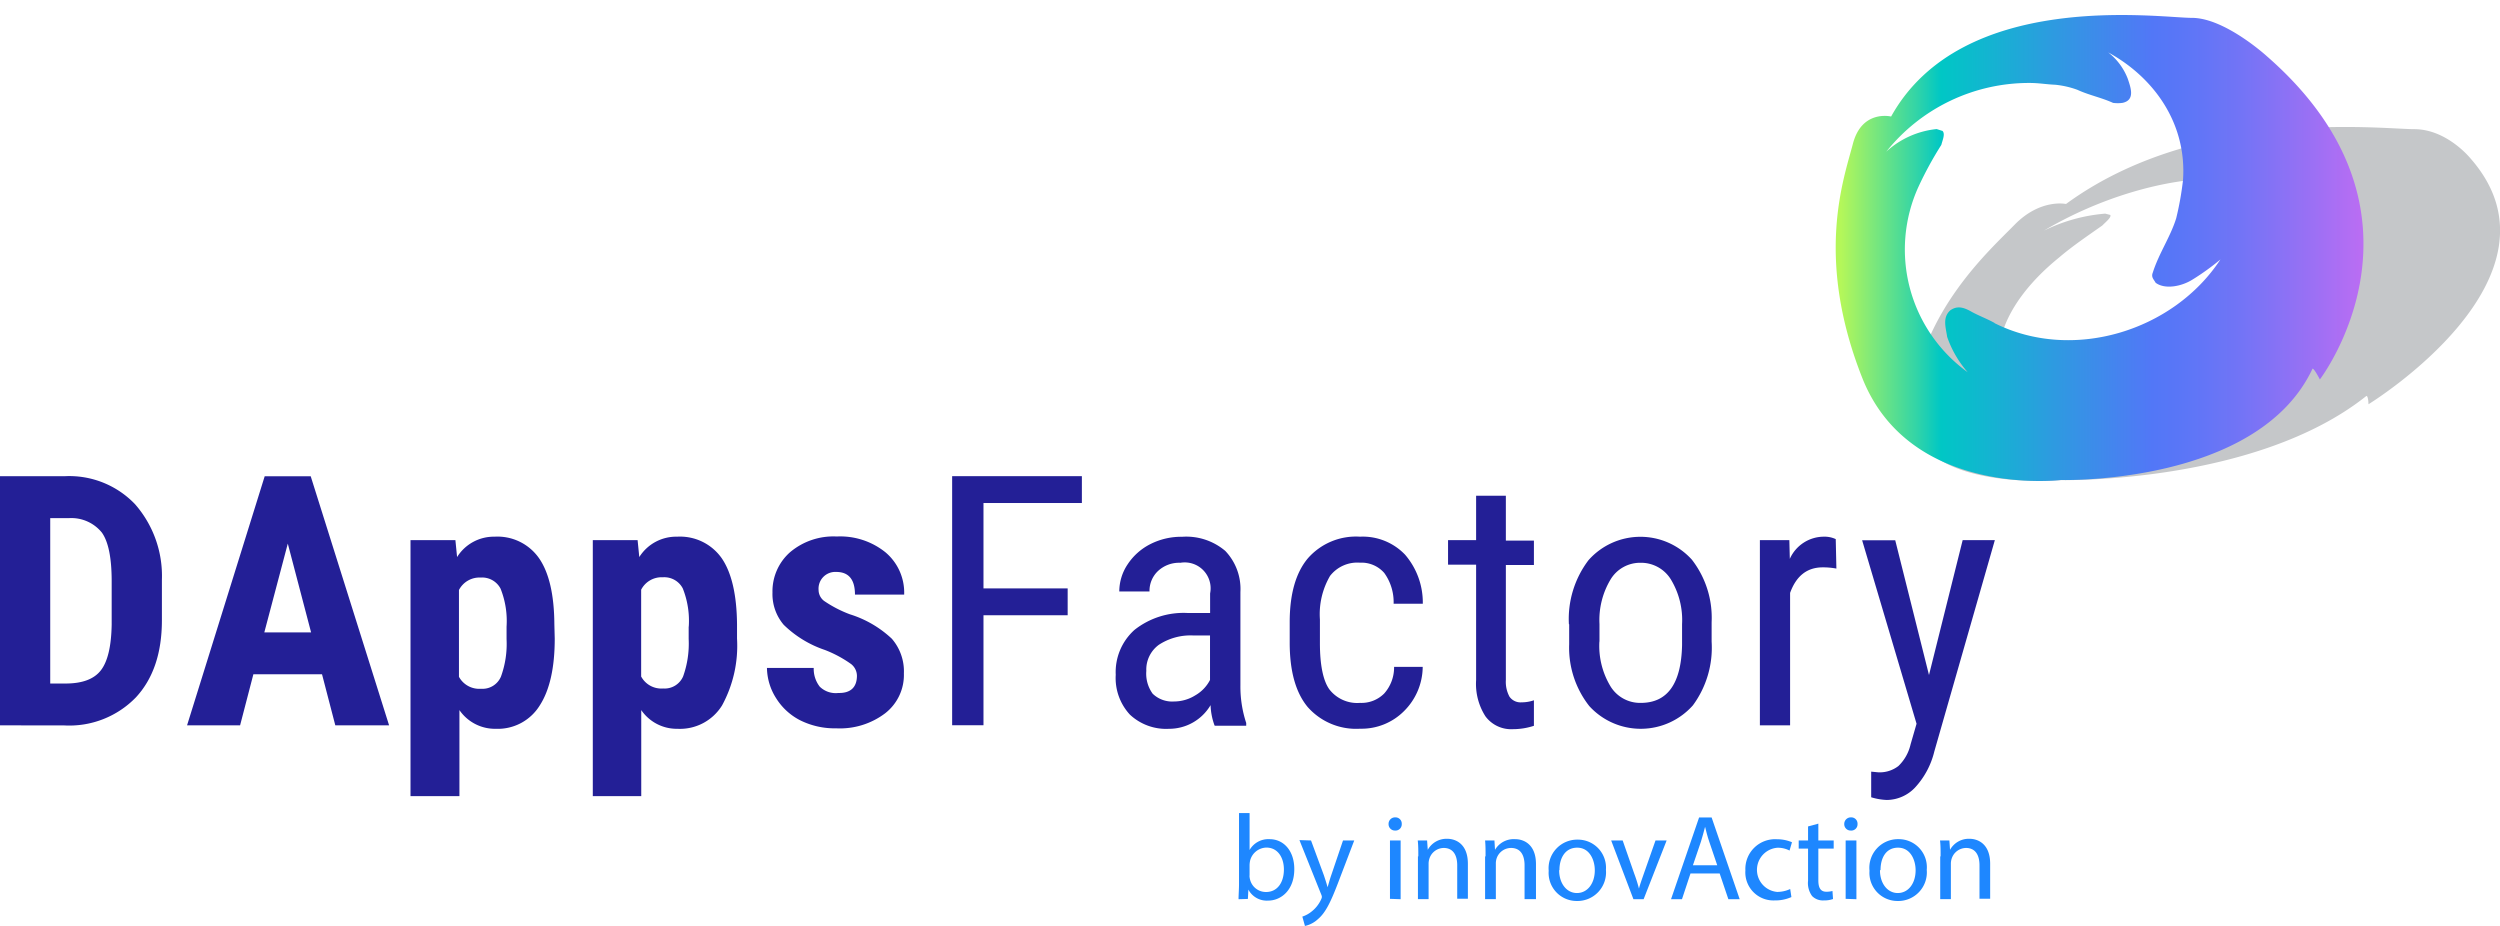 <svg id="Layer_1" data-name="Layer 1" xmlns="http://www.w3.org/2000/svg" xmlns:xlink="http://www.w3.org/1999/xlink" viewBox="0 0 267.29 99"><defs><style>.cls-1{fill:#c5c7c9;}.cls-2{fill:url(#linear-gradient);}.cls-3{fill:#1e87ff;}.cls-4{fill:#231f96;}</style><linearGradient id="linear-gradient" x1="196.26" y1="1290.06" x2="252.68" y2="1290.06" gradientTransform="matrix(1, 0, 0, -1, 0, 1316.58)" gradientUnits="userSpaceOnUse"><stop offset="0.01" stop-color="#b4f759"/><stop offset="0.05" stop-color="#90ed6f"/><stop offset="0.15" stop-color="#35d5a5"/><stop offset="0.2" stop-color="#00c7c5"/><stop offset="0.41" stop-color="#2d9be0"/><stop offset="0.6" stop-color="#5277f7"/><stop offset="0.66" stop-color="#5b76f7"/><stop offset="0.77" stop-color="#7374f6"/><stop offset="0.9" stop-color="#9a70f4"/><stop offset="1" stop-color="#bb6df3"/></linearGradient></defs><title>logo</title><path class="cls-1" d="M264.12,16.92s-2.51-3.11-6-3.11-23.06-2.37-37.23,8c0,0-2.74-.6-5.5,2.22s-9.91,9.19-11,19,16,8.3,16,8.3,20.77.45,32.62-9c.2,0,.22.89.22.89S275.34,29.67,264.12,16.92ZM221.31,38.58c-.58-.32-1.35-.6-1.91-.92a2.56,2.56,0,0,0-2.17-.11,3.22,3.22,0,0,0-1.71,2.16c-.37,1.08.11,1.95.38,2.89-4.05-3.42-2.37-9.7,4.24-15.06,1.44-1.23,3-2.28,4.63-3.43.41-.42,1-.88.85-1.13l-.54-.14a18.11,18.11,0,0,0-6.55,1.82c5.82-3.46,13-5.66,18.91-5.58.94,0,1.69.12,2.63.15a8.49,8.49,0,0,1,2.11.41c1,.43,2.15.62,3.15,1.06a6.59,6.59,0,0,0,1,0c1.56-.22,1.67-1.3,1.81-1.95a2.42,2.42,0,0,0-.75-2.19c3.69,2.08,4.71,5.84,1.44,10.36-.75,1-1.72,2-2.69,3.11-1.6,1.53-3.67,2.84-5.32,4.42-.42.37-.21.56-.2.81.66.57,2.59.29,4.09-.26,1.28-.48,2.76-1,4-1.63C240,39.23,227.65,41.77,221.31,38.58Z"/><path class="cls-2" d="M242.35,6s-4.48-4.09-8-4.09S209.79-1.2,202.19,12.46c0,0-3.13-.78-4.09,2.93s-4.09,12.11,1,25,21.25,10.93,21.25,10.93,21.05.58,26.9-11.91c.19,0,.78,1.16.78,1.16S261.64,22.81,242.35,6Zm-29.1,28.53c-.78-.44-1.73-.79-2.48-1.21s-1.46-.69-2.24-.15c-.9.78-.47,1.93-.35,2.84a11.38,11.38,0,0,0,2.2,3.79A16.18,16.18,0,0,1,205.1,20a38.58,38.58,0,0,1,2.46-4.51c.14-.55.43-1.16.13-1.49l-.63-.2a9.31,9.31,0,0,0-5.39,2.42A19.53,19.53,0,0,1,217,8.87c1,0,1.77.15,2.73.19a9.63,9.63,0,0,1,2.37.54c1.26.58,2.54.82,3.82,1.4a3.88,3.88,0,0,0,1,0c1.42-.29.86-1.7.58-2.56A6.54,6.54,0,0,0,225.4,5.6c5,2.74,8.41,7.69,8,13.64a32.56,32.56,0,0,1-.73,4.1c-.62,2-1.85,3.74-2.51,5.83-.19.48.14.73.31,1.06,1,.75,2.78.39,3.93-.33a25.94,25.94,0,0,0,3-2.16C232.38,35.4,221.6,38.73,213.25,34.55Z"/><path class="cls-3" d="M132.42,96.14c0-.43.05-1.07.05-1.62V86.93h1.13v3.95h0a2.31,2.31,0,0,1,2.13-1.16c1.56,0,2.66,1.3,2.65,3.21,0,2.24-1.41,3.36-2.81,3.36a2.23,2.23,0,0,1-2.1-1.18h0l-.05,1Zm1.17-2.51a1.84,1.84,0,0,0,.06.41,1.75,1.75,0,0,0,1.71,1.33c1.2,0,1.91-1,1.91-2.41,0-1.26-.65-2.34-1.87-2.34A1.84,1.84,0,0,0,133.66,92a2.71,2.71,0,0,0-.06.47v1.13Z"/><path class="cls-3" d="M140.17,89.86l1.37,3.71c.14.42.3.91.4,1.29h0c.12-.38.24-.86.4-1.31l1.25-3.69h1.2l-1.71,4.48c-.82,2.15-1.37,3.25-2.16,3.92a3,3,0,0,1-1.4.74l-.28-1a3.15,3.15,0,0,0,1-.55,3.45,3.45,0,0,0,1-1.27.81.81,0,0,0,.09-.28.79.79,0,0,0-.08-.29l-2.32-5.79Z"/><path class="cls-3" d="M149.87,88.1a.67.67,0,0,1-.72.7.68.68,0,0,1-.69-.7.69.69,0,0,1,.71-.71A.67.67,0,0,1,149.87,88.1Zm-1.26,8V89.86h1.14v6.28Z"/><path class="cls-3" d="M151.64,91.56c0-.65,0-1.18-.06-1.7h1l.07,1h0a2.29,2.29,0,0,1,2.08-1.18c.87,0,2.21.51,2.21,2.67v3.74h-1.14V92.51c0-1-.38-1.85-1.45-1.85a1.63,1.63,0,0,0-1.53,1.16,1.71,1.71,0,0,0-.08.54v3.77h-1.14V91.56Z"/><path class="cls-3" d="M158.83,91.56c0-.65,0-1.18-.05-1.7h1l.06,1h0A2.32,2.32,0,0,1,162,89.72c.87,0,2.22.51,2.22,2.67v3.74H163V92.51c0-1-.37-1.85-1.45-1.85A1.63,1.63,0,0,0,160,91.82a1.73,1.73,0,0,0-.07.54v3.77h-1.15V91.56Z"/><path class="cls-3" d="M171.7,93a3.06,3.06,0,0,1-3.12,3.33,3,3,0,0,1-3-3.23,3.06,3.06,0,0,1,3.11-3.33A3,3,0,0,1,171.7,93Zm-5,.06c0,1.38.79,2.42,1.9,2.42s1.91-1,1.91-2.44c0-1.06-.54-2.41-1.88-2.41S166.73,91.82,166.73,93Z"/><path class="cls-3" d="M173.49,89.86l1.23,3.53a15.54,15.54,0,0,1,.51,1.61h0c.14-.52.32-1,.53-1.61L177,89.86h1.19l-2.46,6.28h-1.09l-2.38-6.28Z"/><path class="cls-3" d="M180.74,93.39l-.91,2.75h-1.17l3-8.74H183l3,8.74h-1.21l-.93-2.75Zm2.86-.88L182.75,90c-.2-.57-.32-1.09-.45-1.6h0c-.13.52-.27,1-.44,1.58L181,92.51Z"/><path class="cls-3" d="M191.53,95.91a4.23,4.23,0,0,1-1.8.36,3,3,0,0,1-3.12-3.21A3.18,3.18,0,0,1,190,89.73a4,4,0,0,1,1.59.32l-.26.89a2.63,2.63,0,0,0-1.33-.3,2.37,2.37,0,0,0,0,4.72,3.3,3.3,0,0,0,1.4-.31Z"/><path class="cls-3" d="M194.41,88.06v1.8h1.64v.87h-1.64v3.39c0,.77.22,1.22.85,1.22a2.44,2.44,0,0,0,.66-.08l.06.86a2.86,2.86,0,0,1-1,.15,1.62,1.62,0,0,1-1.24-.47,2.37,2.37,0,0,1-.43-1.64V90.73h-1v-.87h1v-1.5Z"/><path class="cls-3" d="M198.6,88.1a.67.67,0,0,1-.73.7.68.68,0,0,1-.69-.7.7.7,0,0,1,.72-.71A.67.67,0,0,1,198.6,88.1Zm-1.27,8V89.86h1.15v6.28Z"/><path class="cls-3" d="M206,93a3.06,3.06,0,0,1-3.12,3.33,3,3,0,0,1-3-3.23A3.06,3.06,0,0,1,203,89.72,3,3,0,0,1,206,93Zm-5,.06c0,1.38.79,2.42,1.9,2.42s1.91-1,1.91-2.44c0-1.06-.53-2.41-1.88-2.41S201.06,91.82,201.06,93Z"/><path class="cls-3" d="M207.48,91.56c0-.65,0-1.18-.06-1.7h1l.07,1h0a2.29,2.29,0,0,1,2.08-1.18c.87,0,2.21.51,2.21,2.67v3.74h-1.14V92.51c0-1-.38-1.85-1.45-1.85a1.63,1.63,0,0,0-1.53,1.16,1.71,1.71,0,0,0-.08.54v3.77h-1.14V91.56Z"/><path class="cls-4" d="M0,77.55V50.91H7a9.72,9.72,0,0,1,7.44,3A11.64,11.64,0,0,1,17.31,62v4.31q0,5.25-2.78,8.25a9.91,9.91,0,0,1-7.64,3ZM5.37,55.39V73.08H7c1.8,0,3.06-.47,3.79-1.42s1.11-2.57,1.15-4.89V62.14q0-3.73-1.05-5.2A4.2,4.2,0,0,0,7.33,55.4h-2Z"/><path class="cls-4" d="M34.43,72.09H27.09l-1.42,5.46H20L28.3,50.92h4.92L41.6,77.55H35.85Zm-6.17-4.48h5l-2.49-9.49Z"/><path class="cls-4" d="M59.31,68.27q0,4.67-1.6,7.15A5.27,5.27,0,0,1,53,77.92a4.61,4.61,0,0,1-3.88-2v9.2H43.89V57.75h4.8l.18,1.81a4.63,4.63,0,0,1,4-2.18,5.42,5.42,0,0,1,4.76,2.3c1.07,1.54,1.62,3.9,1.64,7.06ZM54.16,67a9.33,9.33,0,0,0-.64-4.06,2.22,2.22,0,0,0-2.13-1.19,2.47,2.47,0,0,0-2.32,1.33v9.28a2.47,2.47,0,0,0,2.36,1.28,2.14,2.14,0,0,0,2.13-1.3,10.21,10.21,0,0,0,.6-4Z"/><path class="cls-4" d="M78.8,68.27a13.31,13.31,0,0,1-1.6,7.15,5.29,5.29,0,0,1-4.77,2.5,4.6,4.6,0,0,1-3.87-2v9.2H63.38V57.75h4.79l.18,1.81a4.66,4.66,0,0,1,4.05-2.18,5.44,5.44,0,0,1,4.76,2.3c1.06,1.54,1.61,3.9,1.64,7.06ZM73.64,67A9.36,9.36,0,0,0,73,62.91a2.23,2.23,0,0,0-2.13-1.19,2.46,2.46,0,0,0-2.32,1.33v9.28a2.45,2.45,0,0,0,2.35,1.28,2.15,2.15,0,0,0,2.14-1.3,10.43,10.43,0,0,0,.59-4V67Z"/><path class="cls-4" d="M91.62,72.24A1.62,1.62,0,0,0,91,71a12.65,12.65,0,0,0-2.81-1.51,11.61,11.61,0,0,1-4.4-2.69,5.07,5.07,0,0,1-1.2-3.45,5.58,5.58,0,0,1,1.87-4.3,7.18,7.18,0,0,1,5-1.69,7.72,7.72,0,0,1,5.21,1.69,5.63,5.63,0,0,1,2,4.52H91.41c0-1.61-.67-2.42-2-2.42a1.79,1.79,0,0,0-1.89,1.94,1.48,1.48,0,0,0,.59,1.16,12.83,12.83,0,0,0,2.76,1.43,11.54,11.54,0,0,1,4.48,2.61A5.32,5.32,0,0,1,96.64,72a5.19,5.19,0,0,1-2,4.26,8,8,0,0,1-5.23,1.61,8.29,8.29,0,0,1-3.84-.85A6.51,6.51,0,0,1,83,74.68,6.17,6.17,0,0,1,82,71.41H87a3.1,3.1,0,0,0,.64,2,2.44,2.44,0,0,0,2,.68C90.92,74.12,91.62,73.5,91.62,72.24Z"/><path class="cls-4" d="M114.15,65.78h-9V77.54H101.8V50.91h13.87v2.87H105.15v9.13h9v2.87Z"/><path class="cls-4" d="M129.85,77.55a6.86,6.86,0,0,1-.42-2.16A5.14,5.14,0,0,1,125,77.92a5.66,5.66,0,0,1-4.2-1.52,5.76,5.76,0,0,1-1.51-4.25,6.06,6.06,0,0,1,2-4.8A8.47,8.47,0,0,1,127,65.54h2.38V63.45a2.77,2.77,0,0,0-3.18-3.28,3.31,3.31,0,0,0-2.38.87,2.92,2.92,0,0,0-.92,2.2h-3.23a5.22,5.22,0,0,1,.89-2.9A6.33,6.33,0,0,1,123,58.17a7.3,7.3,0,0,1,3.39-.78A6.44,6.44,0,0,1,131,58.9a5.89,5.89,0,0,1,1.62,4.4v10a12.41,12.41,0,0,0,.62,4v.29h-3.36ZM125.52,75a4.3,4.3,0,0,0,2.28-.66,4,4,0,0,0,1.57-1.64V67.94h-1.82a6.18,6.18,0,0,0-3.65,1,3.27,3.27,0,0,0-1.34,2.79,3.63,3.63,0,0,0,.68,2.44A3,3,0,0,0,125.52,75Z"/><path class="cls-4" d="M145.42,75.15a3.42,3.42,0,0,0,2.57-1,4.19,4.19,0,0,0,1.06-2.85h3.06a6.72,6.72,0,0,1-2,4.73,6.41,6.41,0,0,1-4.68,1.88,6.9,6.9,0,0,1-5.61-2.31c-1.29-1.55-1.93-3.84-1.93-6.89V66.53c0-3,.64-5.26,1.92-6.81a6.83,6.83,0,0,1,5.6-2.34,6.25,6.25,0,0,1,4.81,1.92,7.84,7.84,0,0,1,1.9,5.25H149a5.32,5.32,0,0,0-1-3.29,3.23,3.23,0,0,0-2.6-1.1,3.68,3.68,0,0,0-3.2,1.42,8.11,8.11,0,0,0-1.08,4.65v2.53c0,2.32.34,4,1,4.93A3.77,3.77,0,0,0,145.42,75.15Z"/><path class="cls-4" d="M161,53v4.8h3v2.61h-3v12.3a3.33,3.33,0,0,0,.39,1.78,1.45,1.45,0,0,0,1.31.6,3.94,3.94,0,0,0,1.3-.22l0,2.73a7.21,7.21,0,0,1-2.25.36,3.42,3.42,0,0,1-2.93-1.37,6.42,6.42,0,0,1-1-3.88V60.37h-3V57.75h3V53H161Z"/><path class="cls-4" d="M167.74,66.74a10.41,10.41,0,0,1,2.09-6.84,7.41,7.41,0,0,1,11.06-.06A10.12,10.12,0,0,1,183,66.52V68.6A10.39,10.39,0,0,1,181,75.41a7.45,7.45,0,0,1-11.08.08,10.08,10.08,0,0,1-2.15-6.59V66.74ZM171,68.6a8.35,8.35,0,0,0,1.2,4.8,3.71,3.71,0,0,0,3.23,1.75q4.28,0,4.41-6.18V66.74a8.37,8.37,0,0,0-1.21-4.81,3.74,3.74,0,0,0-3.23-1.76,3.69,3.69,0,0,0-3.19,1.76,8.43,8.43,0,0,0-1.2,4.79V68.6Z"/><path class="cls-4" d="M196.34,60.79a7.59,7.59,0,0,0-1.47-.13q-2.49,0-3.48,2.73V77.55h-3.23V57.75h3.15l.05,2A4,4,0,0,1,195,57.38a2.81,2.81,0,0,1,1.27.26Z"/><path class="cls-4" d="M206.24,72.17l3.6-14.42h3.44l-6.47,22.59a8.67,8.67,0,0,1-2.07,3.87,4.21,4.21,0,0,1-3,1.32,6.55,6.55,0,0,1-1.68-.29V82.5l.71.07a3.27,3.27,0,0,0,2.2-.67,4.64,4.64,0,0,0,1.3-2.31l.64-2.21-5.82-19.62h3.54Z"/></svg>